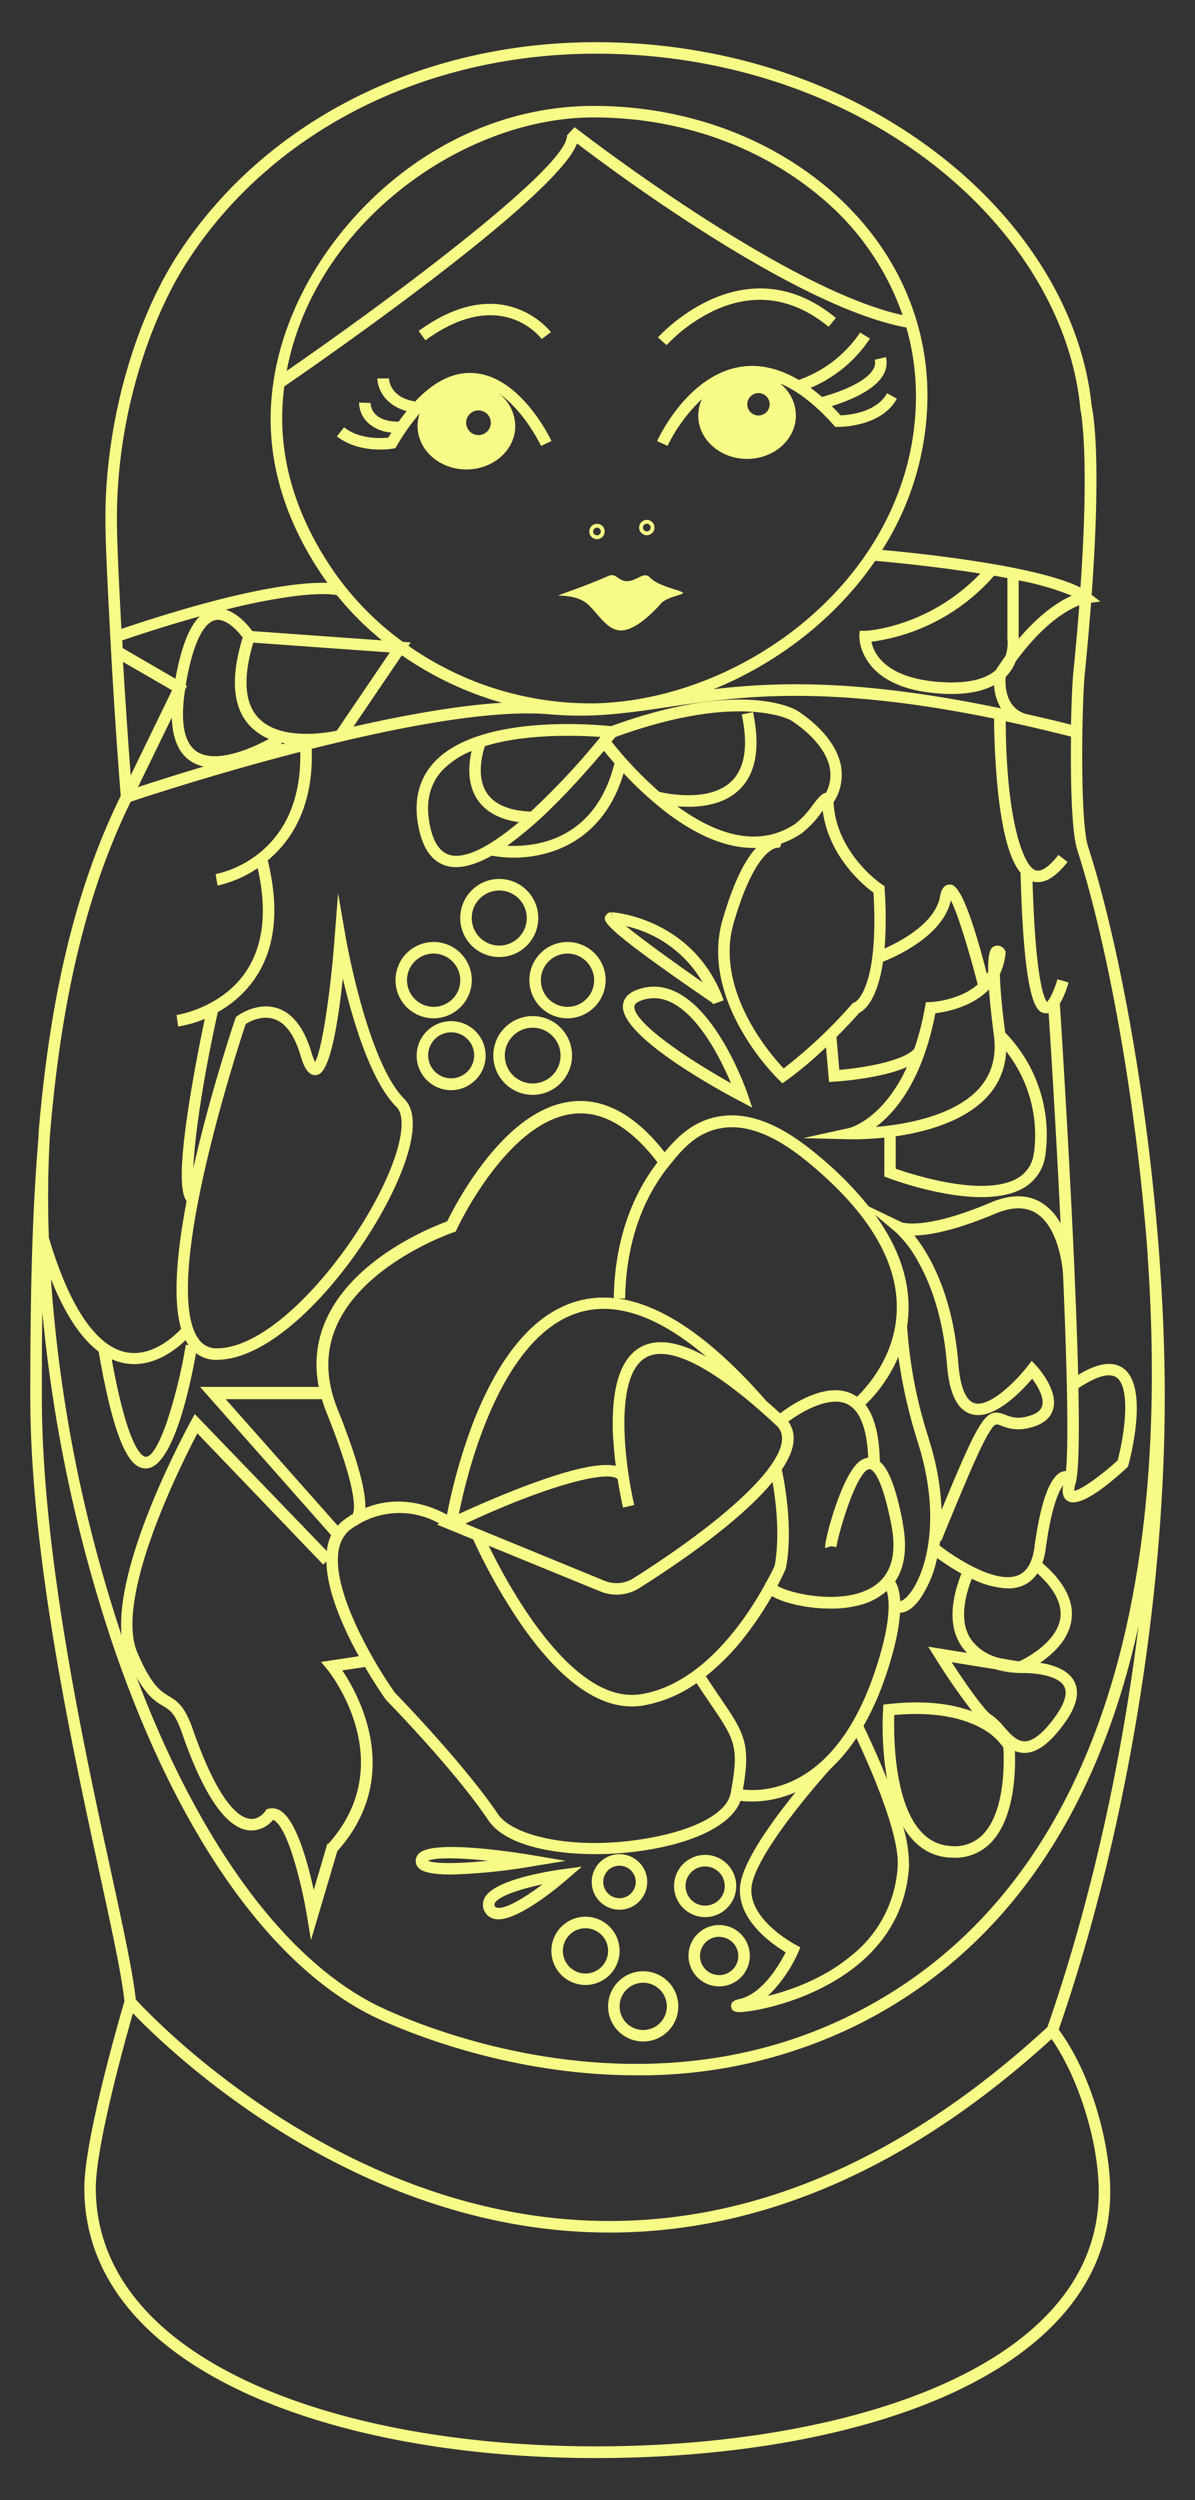 <svg id="Layer_2" data-name="Layer 2" xmlns="http://www.w3.org/2000/svg" width="110mm" height="230mm" viewBox="0 0 311.81 651.97"><rect x="0" y="0" width="311.81" height="651.97" fill="#333333" stroke="none"/><defs><style>.cls-1{fill:#f7fa86;}</style></defs><path class="cls-1" d="M10.05,295.56c0,.16,0,.33,0,.49,0-.17,0-.33,0-.49Z"/><path class="cls-1" d="M302.46,327.08c-.13-1.84-.29-3.69-.44-5.53h0C302.2,323.4,302.34,325.25,302.46,327.08Z"/><path class="cls-1" d="M30.74,209.12c-.21.43-.41.86-.61,1.3h0Z"/><path class="cls-1" d="M48.81,178.85l-.51,1.05,0-.22c.05-.34.11-.68.17-1Z"/><path class="cls-1" d="M87.9,190.5l0,.05-.87.17Z"/><path class="cls-1" d="M262.37,186.23v.1l-.09-.1Z"/><path class="cls-1" d="M231.45,102.54c-2.71,5-9.92,5.68-12.1,5.78-.78-.85-1.55-1.66-2.33-2.42,3.84-1.18,10.76-3.78,13.29-7.87a6.3,6.3,0,0,0,.86-4.91l-2.92.7a3.36,3.36,0,0,1-.49,2.63c-2.19,3.54-9.73,6.13-13.29,7.06-1-.86-2-1.65-2.95-2.37A34.9,34.9,0,0,0,227,88.29l-2.56-1.57a32.33,32.33,0,0,1-16,12.36c-5.12-3-10.17-4.19-15.11-3.43-13.94,2.15-21.55,18.68-21.87,19.38l2.73,1.23a42.31,42.31,0,0,1,9-12.23,10.18,10.18,0,0,0-1,4.32c0,6.25,5.71,11.32,12.74,11.32s12.74-5.07,12.74-11.32a10.76,10.76,0,0,0-4.16-8.37c4.54,1.89,9.23,5.51,14,10.85l.44.49h.65c.46,0,11.35.09,15.41-7.35Zm-33.54,5.81a2.92,2.92,0,1,1,2.92-2.92A2.92,2.92,0,0,1,197.91,108.35Z"/><path class="cls-1" d="M111,88.73l-1.76-2.43c22-16,34.39.15,34.51.32l-2.41,1.79C140.9,87.83,130.58,74.53,111,88.73Z"/><path class="cls-1" d="M173.94,90l-2.26-2c.22-.25,22.3-24.88,46.43-5.1l-1.9,2.32c-9.16-7.5-19-9-29.26-4.52A41.6,41.6,0,0,0,173.94,90Z"/><path class="cls-1" d="M141.18,116.28l2.71-1.27c-.32-.7-8.18-17.14-20.55-17.74-5.12-.25-10.14,2.24-15,7.42-6.54-1-6.84-5.62-6.86-6h0l-1,0h-2c0,2.41,1.72,6.88,7.61,8.51q-1,1.29-2.07,2.76c-2.76,0-4.79-.65-6-1.88a4.37,4.37,0,0,1-1.33-3l-3-.11a7.38,7.38,0,0,0,2.17,5.14,10.07,10.07,0,0,0,6.27,2.69c-.27.43-.55.87-.82,1.32-1.91.2-7.55.46-11.54-2.69l-1.86,2.36c3.65,2.87,8.23,3.44,11.28,3.44a19.75,19.75,0,0,0,3.29-.24l.68-.11.35-.6a59.11,59.11,0,0,1,6-8.49,10.17,10.17,0,0,0-.55,3.31c0,6.25,5.71,11.32,12.74,11.32s12.74-5.07,12.74-11.32a10.84,10.84,0,0,0-4.61-8.72C136.68,106.89,141.13,116.16,141.18,116.28Zm-16.33-2.82a3.22,3.22,0,1,1,3.22-3.22A3.22,3.22,0,0,1,124.85,113.46Z"/><path class="cls-1" d="M303.92,364.33c0-11-.42-22.21-1.19-33.37-.09-1.29-.17-2.58-.27-3.88-.13-1.84-.29-3.69-.44-5.53-3.37-40-10.78-78.19-18.12-100.83-2.16-6.67-1.6-37.57-.85-45,.68-6.78,1.22-13,1.64-18.55l2.44-.3-2.29-1.74c2.66-36.46.32-47.88,0-49.28-2.39-24-16.95-47.91-40-65.63C220.44,21.37,188.71,11,155.51,11,109.71,11,68.93,31.7,46.43,66.35,35.26,83.56,28,108.94,27.53,132.59c-.14,6.83.32,15.73,1.25,33.5.73,13.85,1.64,27.79,2.72,41.46h0l-.76,1.56c-.21.43-.41.86-.61,1.3-11.92,25.41-17.5,54.33-20.08,85.14,0,.16,0,.33,0,.49a3.87,3.87,0,0,0,0,.48C8.2,318.38,7.9,341.18,7.9,364.33c0,40.93,10.88,91,18.09,124.18,3.25,15,5.83,26.88,6.47,33.39C31.4,525.49,22,557.77,22,570.6c0,21.87,14,40.11,40.58,52.76C86.39,634.7,119.39,641,155.51,641c36.34,0,69.45-6.07,93.25-17.1,26.78-12.41,40.93-30.5,40.93-52.3,0-12.07-4.61-30.34-13.44-42.34C293.58,479.28,303.92,417.72,303.92,364.33Zm-4.46-37.18c0,.16,0,.31,0,.47,7,101-19.79,169.42-77.58,197.94C162.28,555,100.41,524,97.81,522.68c-25.79-13.2-47.24-45.76-62.18-85.3,2.82,5,5,6.36,6.87,7.47s3.2,1.93,5,7.11c5.58,16.09,11.41,24.61,17.33,25.34a7.32,7.32,0,0,0,6.4-2.71,1.72,1.72,0,0,1,.44.21c3.55,2.35,7,16.37,8.4,24.66l1.07,6.47L88,482.77c17.35-19.49,5.73-40.59,1.31-47.17l5.93-.89c2.78,4.75,5.13,8.08,5.44,8.52l.15.18c.18.18,17.68,18,26.65,31.34,4.08,6.05,15.58,8.76,27.82,8.76a84.14,84.14,0,0,0,16.78-1.68c11.56-2.39,19.13-6.8,21.14-12.22a24.22,24.22,0,0,0,2.94.18,28.3,28.3,0,0,0,10.38-2c.36-.14.71-.29,1.06-.45-5.44,6.7-12.33,16.09-14.1,22.53-2.68,9.77,7.76,17,11.51,19.24-1.53,3-6,10.85-12.09,12.2-.76.17-2.33.52-2.15,2,.16,1.28,1.4,1.4,2.06,1.4H193c6.88-.2,42.22-7.6,44.18-37.87a34.56,34.56,0,0,0-1.55-10.54c2.9,4.94,6.9,7.69,11.88,8.09.49,0,1,.06,1.43.06a12.92,12.92,0,0,0,9.53-3.84c6.52-6.58,6.53-19.67,6.34-24a6.64,6.64,0,0,0,2.5.5h.32c3.17-.16,6.48-2.69,10.12-7.73,3.21-4.44,4.06-8.15,2.51-11-1.64-3-5.57-4.27-8.89-4.76,3.36-2.28,7.45-6,8.2-11.12.72-4.92-1.83-9.94-7.58-14.9a18.81,18.81,0,0,0,.86-3.7c1.55-11.32,3.52-15.24,4.57-16.57-.25,1.34-.31,3.18,1.15,4.08a2.59,2.59,0,0,0,1.43.37c3.45,0,9.32-4.69,14-9l.31-.29.12-.42c.57-2.08,5.37-20.52-1.36-25.27-2.74-1.94-6.6-1.37-11.75,1.73-.19-8-.53-17-.93-26.28a1.06,1.06,0,0,0,0-.15c-1.36-31.37-3.52-65.29-3.85-70.34a23.59,23.59,0,0,0,2.27-5.57l-2.89-.82c-.74,2.62-2,5.26-2.72,5.91-.75-.85-3-5.54-3.78-31.43a4.61,4.61,0,0,0,1.38.2c2.42,0,5-1.76,7.75-5.27l-2.37-1.84c-1.7,2.19-4.13,4.65-6,4-3-1-7.63-12.49-7.76-38.84,1.67.36,3.38.73,5.11,1.12q5.73,1.31,11.93,2.87c-.15,11.45.15,25,1.64,29.57C288.66,245.12,296.34,285.44,299.46,327.15ZM31.74,426.52a375.75,375.75,0,0,1-18.45-93q5.43,13.63,12.46,18.95c4.62,27,9,30.46,12.3,30.46,7,0,11.51-21.2,13.1-30.06a8.51,8.51,0,0,0,5.36,1.74c17.38,0,39.58-28,47.85-48.06,2.82-6.84,5.3-15.86,1.12-20C95.93,277,90.31,245,90.26,244.72l-2.05-11.81-.93,12c-1,13.44-3.21,28.72-5.07,32.05a12.88,12.88,0,0,1-.91-2.41c-1.89-6.37-4.87-10.28-8.85-11.61-5.35-1.78-10.31,1.84-10.52,2l-.38.28-.15.44c-.06.17-5.92,17.4-10.34,36.3-.21.89-.41,1.77-.61,2.64.32-8,2.36-22.44,6.39-40.68a28.51,28.51,0,0,0,9.84-9c5.2-7.76,6.26-18,3.18-30.56,6.12-5.08,12-13.92,11.47-29.08,22.08-5.57,46.77-10.38,62.19-9,11.16,1,20.22-.33,30.71-1.89,18.46-2.74,40.86-6.06,85.15,3,0,3,.19,10.82,1,18.84,1.16,10.91,3.11,18,5.91,21.35,0,0,0,0,0,0s0,0,0,0c.94,35.95,4.54,36.41,6.48,36.65a1.62,1.62,0,0,0,.31,0,2.42,2.42,0,0,0,.54-.06c1,15.28,2.17,35.38,3.12,54.86a14.57,14.57,0,0,0-4.83-5.31c-3.66-2.3-8.2-2.34-13.48-.1-17.38,7.35-23.14,5.12-23.16,5.12l-8.61-4.14h0a89.71,89.71,0,0,0-13-13.13c-6.69-5.62-16.84-12.76-27.61-10-5.89,1.52-9.65,5.44-12.62,9-7.58-9.67-15.67-14.12-24.06-13.25-8.07.83-16.08,6.49-23.83,16.81a93.59,93.59,0,0,0-8.86,14.48c-3.86,1.4-24.06,9.36-31.43,25.29a28.42,28.42,0,0,0-2.06,17.87H52.2l34.19,38.66h0a13.17,13.17,0,0,0-1.11,4.16L50.83,368.76l-1,1.78C49,372.16,29.82,407,31.74,426.52Zm17.48-75.73-.74-.13a132,132,0,0,1-4.86,19.91c-1.9,5.55-3.92,9.33-5.57,9.33-.74,0-4.53-1.27-8.9-25.45A14.34,14.34,0,0,0,35,355.72c6.05,0,11-3.88,13.42-6.24A12.62,12.62,0,0,0,49.22,350.79ZM54,302.61c4-17,9.14-32.66,10.11-35.56,1-.66,4.23-2.37,7.42-1.31,3,1,5.33,4.23,6.92,9.61.77,2.59,1.84,5.2,4,5,1.14-.12,4.36-.45,7-25.2,2.5,10.61,7.24,26.81,14,33.52,2.28,2.25,1.61,8.51-1.78,16.74-4.11,10-11.71,21.67-19.85,30.53-9.27,10.1-18.23,15.67-25.23,15.67a5.53,5.53,0,0,1-4.79-2.45C48.75,345,46.73,333.53,54,302.61ZM67.41,187.19c-3.62-3.86-4.06-10.45-1.32-19.6l35.63,2.55L87.9,190.5l0,.05-.87.17h0C83.14,191.42,72.6,192.72,67.41,187.19Zm7,6.7-.81.22-.28-.45C73.68,193.75,74.05,193.83,74.41,193.89ZM44.89,180,34.1,202.22c-.74-9.79-1.4-19.7-2-29.61ZM32,169c0-.66-.07-1.31-.11-2,7.72-2.61,14.43-4.66,20.22-6.27-2.77,2.73-4.86,8.12-6.33,16.27Zm12.84,18.11c.16,5.53,1.82,9.35,4.94,11.4a10,10,0,0,0,3.37,1.38c-7.57,2.27-13.61,4.21-17.16,5.38ZM51.38,196c-3.35-2.2-4.39-7.62-3.09-16.12h0l0-.22c.05-.34.11-.68.17-1,2.31-13.76,5.8-16.53,7.7-16.94,2.73-.59,5.8,2.69,7.16,4.54-3.23,10.49-2.61,18.22,1.86,23a14.66,14.66,0,0,0,5,3.42C65.41,195.32,56.18,199.19,51.38,196ZM147.9,35.8c-1.07,8.44-43.26,40.3-73.09,60.92,7.23-38.47,46-66.1,80.05-66.1,22.19,0,43.13,7.3,59,20.55a69.76,69.76,0,0,1,21.65,31c-31.46-6.88-85-48.61-85.59-49l-2,2.16A.68.68,0,0,1,147.9,35.8Zm2.66,1.61c11.39,8.67,57.51,42.74,85.94,48A65.12,65.12,0,0,1,239,103.2c0,46.39-44.33,79.51-84.12,80.22h-1.35a82.93,82.93,0,0,1-46.95-15l.6-.89-2.06-.15a76.94,76.94,0,0,1-18.46-19c-9.09-13.44-13.45-27.35-13-41.34q.12-3.18.51-6.27C83.63,94.3,145.37,51.48,150.56,37.41ZM262.83,166.29a10.68,10.68,0,0,1-.45,4.74.08.08,0,0,0,0,0c-.83,1.16-1.68,2.39-2.53,3.72-2.79,2.42-7.35,3.47-13.61,3.16-15.28-.78-18.28-7.64-18.85-10.56a51.5,51.5,0,0,0,32-17.23l3.47.63V166Zm18.79-8.44c-.41,5.32-.92,11.15-1.56,17.53-.23,2.33-.48,7.49-.6,13.6q-5.86-1.47-11.3-2.7l-.09,0c-5.93-1.47-5.82-7.92-5.66-9.77.21-.21.41-.42.6-.64a11.14,11.14,0,0,0,2-3.36h0s0,0,0,0h0C272.35,162.47,278.64,159,281.62,157.85Zm-15.82,8v-14.5a70.8,70.8,0,0,1,13.83,4c-3.12,1.38-8.06,4.44-13.75,11.16C265.85,166.26,265.82,166,265.8,165.89Zm-3.43,20.34v.1l-.09-.1Zm-36.69-21.72-1.38.05-.07,1.39c0,.13-.37,13.86,21.84,15q1.14.06,2.22.06,6.81,0,11.09-2.3a13.33,13.33,0,0,0,1.81,6.06c-36.17-7.56-58.08-7-75-5,16.61-6.77,31.84-18.39,42.17-33.48,3.28.28,15.36,1.4,27.43,3.32C242.14,163.79,225.85,164.51,225.68,164.51ZM131,183.26c-11.56.72-25.29,3.18-38.78,6.24l12.63-18.61A87.48,87.48,0,0,0,131,183.26Zm-43.06-28A80.2,80.2,0,0,0,99.67,167l-33.84-2.43h0c-1-1.37-3.64-4.56-6.93-5.58a150.91,150.91,0,0,1,17.93-3.53C83.75,154.59,87,155,87.93,155.21ZM207.61,507.14c-.13-.07-13.79-7.21-11.24-16.49,2.77-10.09,20.21-29.25,20.38-29.44h0a44.28,44.28,0,0,0,6.71-8c3.1,6.57,11.33,24.89,10.77,33.48a32,32,0,0,1-12,23.21c-7.15,6-15.74,9.07-21.84,10.58a36.46,36.46,0,0,0,7.89-11.37l.55-1.28Zm-19.7-64.44c-1.1-1.62-2.34-3.44-3.74-5.58a62.16,62.16,0,0,0,11.06-11.5,90.07,90.07,0,0,0,6.19-9.4c3,1.81,9.16,3.26,15.27,3.26a28.45,28.45,0,0,0,8.67-1.21,16.64,16.64,0,0,0,6-3.39c.62,1.84,1.57,7.73-3.47,22.15-3.78,10.8-8.56,17.74-13.37,22.18q-.16.17-.33.3l0,0c-8.5,7.62-17.05,7.54-20.35,7.15C196,454.57,194.12,451.85,187.91,442.7Zm62.9-13.53a12.78,12.78,0,0,0,1.52,1.87l-10.13-1.63,1.75,2.8a168.46,168.46,0,0,0,9.74,14.07c-5-1.85-12.06-3-21.94-1.91l-1.25.14-.08,1.25a82,82,0,0,0,1.07,18.33c-2.57-6.47-5.22-12-6.18-14A71.53,71.53,0,0,0,230.77,438c2.77-7.93,3.83-13.53,4.07-17.44,1.6,0,3.31-1.13,4.93-3.22a28.88,28.88,0,0,0,4.74-11.06,61,61,0,0,0,6.35,4.07C247.78,418.27,247.77,424.59,250.81,429.17Zm-85.52-17.6a8.28,8.28,0,0,1-7.52.67l-36.33-14.91c22-10.27,37.39-14,39.73-11.6.66,4.27,1.35,7.22,1.4,7.42l2.92-.69c-2.12-9-5.72-33.37,3-38.43,4.22-2.46,13.55-1.4,34,17.6a4.63,4.63,0,0,1,1.55,4C203.36,383.18,188.87,396.61,165.29,411.57Zm36.82-3.22c-.18.41-.85,1.86-2,3.94-.19.34-.39.7-.59,1.08-4.85,8.76-16.24,25.91-32.35,28.44-17.83,2.8-34.52-28.18-39.65-38.72L156.63,415a11.19,11.19,0,0,0,10.26-.91c19.2-12.18,29.38-21.2,34.68-27.64C203.86,399.54,202.33,407.35,202.11,408.35Zm-42.07-33c.13,2.42.37,4.76.64,6.91-3.29-.7-9.68.06-22.7,4.91-7.36,2.73-14.52,5.92-18.25,7.64,2.08-10.44,10.73-46.59,31.62-52.63,9.6-2.78,20.65,1.14,33,11.66-7.4-4.11-13.16-4.9-17.4-2.43C161.63,354.54,159.3,362.6,160,375.38Zm44,7.82c2.14-3.22,2.88-5.6,3-7.26a7.5,7.5,0,0,0-1.34-5.21c3.53-2.61,10.65-6.73,15.28-4.58,3.35,1.55,5.25,6.38,5.55,14a4.91,4.91,0,0,0-2.9,1.57c-4.45,4.46-8.71,20.67-8.31,22l1.56-.48,1.37.21c.64-4.22,5.46-20.24,8.67-20.3h0c.32,0,2.93.45,5.66,14.55,1.67,8.59-.5,14.32-6.44,17-8.12,3.71-20.54.67-23.28-1.12,1.3-2.47,2-4.07,2.06-4.21l.08-.22C205.1,408.8,207.35,399.54,204,383.2Zm31.53,13.94c-2-10.51-4.15-14.42-6-15.95q-.18-10.17-3.75-14.85a38.54,38.54,0,0,0,8.59-12.49,134.53,134.53,0,0,0,5.08,22.29c6.52,20.62,1.77,34.45-2.06,39.38-1.2,1.54-2.13,2-2.55,2.05-.16-3.08-.92-4.56-1.32-5.12C235.79,409.14,236.91,404.28,235.53,397.14Zm6.8-21.9a119.35,119.35,0,0,1-5.68-29.38,30.58,30.58,0,0,0,.38-4.68c.06-8.12-2.87-16.27-8.75-24.38l5.43,4.56a30.36,30.36,0,0,1,5.92,7.87c2.82,5,6.39,13.71,7.42,26.62.61,7.62,2.68,11.85,6.35,12.94,5.78,1.72,13-5.84,15.89-9.23,1.45,1.94,3.24,5,2.58,7.16-.4,1.28-1.78,2.2-4.09,2.74a8.15,8.15,0,0,1-5.41-.46c-5-1.89-6.17-.77-16.73,24.78A68.18,68.18,0,0,0,242.33,375.24ZM234,341.12c-.07,12.13-7.73,20.56-10.39,23.12a8.73,8.73,0,0,0-1.42-.82c-6.72-3.11-15.62,2.86-18.63,5.14q-1.84-1.69-3.61-3.22c-14.12-16.17-27.08-25.11-38.7-26.72l1.87,0c.13-9.45,2.22-23.12,11.42-34.57,3.05-3.78,6.5-8.08,12.3-9.57,9.43-2.43,18.75,4.19,24.94,9.38C226.63,316.32,234.11,328.85,234,341.12Zm-73.88-2.63c.37,0,.75.07,1.12.13l-1.12,0v-.11a25.1,25.1,0,0,0-9.64.84c-11.07,3.2-20.21,14-27.17,32A146,146,0,0,0,116.63,395c-3.68-2.05-12-5.52-21.31-1.75.13-3.9-1.44-11.29-7.3-25.95-3.13-7.82-3.12-15.24,0-22,7.44-16.1,30.05-23.86,30.27-23.93l.62-.21.27-.59c.13-.28,13.21-28.35,30.56-30.14,7.44-.78,14.78,3.49,21.81,12.68C162.42,315,160.29,328.81,160.15,338.49ZM92,394.9a.58.58,0,0,1-.1.13.2.2,0,0,1-.11,0h-.06a2.54,2.54,0,0,0-.34.23h0a16,16,0,0,0-1.4.92,10.5,10.5,0,0,0-1.87,1.69l-29.23-33H84a36.49,36.49,0,0,0,1.23,3.55C93.77,389.76,92.46,394.12,92,394.9Zm-.28,3.75c.38-.27.77-.53,1.15-.77l0,0c.32-.21.65-.4,1-.59h0a21.05,21.05,0,0,1,20.75,0l-.59.28,9.44,3.87A147.59,147.59,0,0,0,136.26,424c9.81,14,19.43,21,28.64,21a17.49,17.49,0,0,0,2.79-.22,34.37,34.37,0,0,0,14.06-5.87c1.37,2.09,2.59,3.89,3.68,5.49,6.36,9.36,7.5,11.05,5.21,23.25-.89,4.74-8.06,8.95-19.19,11.25-19.73,4.09-37.39.29-41.51-5.82-8.8-13-25.57-30.3-26.91-31.68C96.3,431.91,81.35,406,91.7,398.65Zm141.65,48.58c11.74-1.07,18.84,1.28,22.76,3.48a15.75,15.75,0,0,1,5.67,5c.15,2.3.82,16.47-5.41,22.76a10.21,10.21,0,0,1-8.59,2.9C233.11,480.21,233.15,453.41,233.35,447.23Zm28.51,3a15.13,15.13,0,0,0-3.18-3c-1.83-1.13-6.76-8.17-10.39-13.77l11.34,1.83,6.35,1h.58c2.77-.07,9.44.42,11.09,3.49,1.19,2.19-.6,5.47-2.3,7.83-3,4.19-5.67,6.37-7.84,6.48S263.59,452.16,261.86,450.21Zm4.15-17-.1,0a22.94,22.94,0,0,1-5.52-.95,12.79,12.79,0,0,1-7.09-4.84c-2.43-3.66-2.34-9,.24-15.75a23.21,23.21,0,0,0,9.43,2.53,10,10,0,0,0,3.68-.65,8.42,8.42,0,0,0,4-3.28c4.5,4.06,6.51,8,6,11.67C275.72,428.24,267.84,432.36,266,433.23Zm3.9-29.78c-.55,4-2,6.46-4.35,7.38-5.73,2.26-16.11-4.45-20.43-7.81h0c.06-.41.12-.83.17-1.25l.26.11c6.36-15.51,10-24.1,12.32-28,1.63-2.75,1.87-2.66,3.43-2.07a11.13,11.13,0,0,0,7.15.57c3.43-.79,5.54-2.4,6.27-4.78,1.51-4.89-3.74-10.77-4.34-11.43l-1.2-1.31-1.09,1.41c-3.34,4.33-10.05,10.76-13.84,9.64-2.28-.67-3.74-4.24-4.22-10.3-1.45-18.26-7.7-28.68-11.48-33.42,3.84-.08,10.46-1.2,21.09-5.69,4.32-1.83,7.93-1.87,10.71-.12,6.35,4,7,15.88,7,16h0c1,23.23,1.52,43.66.76,51.24a3,3,0,0,0-1.74.53C273.6,386,271.41,392.48,269.91,403.45ZM51.5,373.79,84.32,408l.85-.81c.13,7.8,4.42,17.38,8.46,24.71l-9.85,1.49,1.69,2.05c.19.23,19.37,23.94.2,45.39l-.24-.07-3.57,12.11c-1.54-7.07-4.48-17.9-8.54-20.58a4,4,0,0,0-3.2-.63l-.57.15-.32.48c-.07.1-1.6,2.35-4.06,2C62.53,474,57.1,470.49,50.33,451c-2.15-6.21-4.16-7.42-6.28-8.7s-4.49-2.7-8.2-11.31C29.73,416.77,47.14,382.09,51.5,373.79ZM281.39,362c4.67-3.12,8.09-4.09,9.94-2.79,3.71,2.62,2.19,14.47.3,21.62-4.65,4.24-9.69,7.76-11.32,7.92a6.41,6.41,0,0,1,.34-1.92C281.49,384,281.64,374.55,281.39,362ZM30.53,132.65C31.1,105,40.42,81.13,49,68c21.94-33.8,61.78-54,106.56-54,32.54,0,63.62,10.14,87.53,28.55C265.43,59.8,279.58,83,281.86,106.22l0,.23c0,.12,2.58,10.62.06,46.77-11.36-5.78-42.59-9-51.74-9.81A75.17,75.17,0,0,0,242,103.2c0-20.87-9.3-40.17-26.2-54.33-16.37-13.7-38-21.25-60.89-21.25-21.63,0-42.56,9-59,25.39C80.53,68.36,71.33,88,70.66,107c-.52,14.64,4,29.15,13.47,43.12.43.63.87,1.26,1.31,1.88-6.29-.22-21.43,1.11-53.77,12C30.82,147.58,30.4,139.12,30.53,132.65ZM13,296.45a.49.49,0,0,1,0-.12c2.62-31.76,8.42-61.47,21.1-87.26,3.53-1.18,22.3-7.37,44.25-13,.58,27.59-21.14,31.7-22.09,31.87l.5,3a30.59,30.59,0,0,0,10.47-4.55c2.52,11.09,1.5,20.13-3,26.9-6.46,9.66-18,11.38-18.16,11.4l.41,3a30,30,0,0,0,6.95-2c-.88,4.22-2.52,12.32-3.85,20.56-3.08,19.06-2.37,24.89-.89,27-2.93,15.33-3.41,26.47-1.43,33.28-1.72,1.85-7.57,7.45-14.38,6.1-7.81-1.55-14.78-11.87-20.13-29.85C12.43,313.69,12.51,304.92,13,296.45ZM28.92,487.88c-7.18-33-18-82.94-18-123.55,0-7.44,0-14.85.13-22.2a385.56,385.56,0,0,0,18.69,87.64c16.52,48.07,40.22,82,66.72,95.58,1.81.92,31.59,15.84,69.63,15.84a128.19,128.19,0,0,0,57.18-12.94c37.95-18.73,62.8-54.12,73.81-104.24-4.47,36.19-12.7,72.8-23.79,104.62-38.67,35.6-79.52,52.55-121.43,50.36C86.5,575.57,39.69,526.07,35.42,521.4,34.74,514.68,32.16,502.81,28.92,487.88Zm257.77,83.67c0,45.87-65.88,66.4-131.18,66.4-35.68,0-68.23-6.14-91.63-17.29C38.45,608.54,25,591.23,25,570.6c0-10.84,7.3-37.31,9.68-45.6,9.51,9.89,55,53.74,117,57q3.71.19,7.39.19c39.82,0,78.57-16.95,115.31-50.47C281.45,541.84,286.69,558.61,286.69,571.55Z"/><path class="cls-1" d="M262.37,186.23v.1l-.09-.1Z"/><path class="cls-1" d="M155.77,140.6a2,2,0,1,1,2-2A2,2,0,0,1,155.77,140.6Zm0-3a1,1,0,1,0,1,1A1,1,0,0,0,155.77,137.6Z"/><path class="cls-1" d="M168.77,139.57a2,2,0,1,1,2-2A2,2,0,0,1,168.77,139.57Zm0-3a1,1,0,1,0,0,2,1,1,0,0,0,0-2Z"/><path class="cls-1" d="M262.37,186.23v.1l-.09-.1Z"/><path class="cls-1" d="M262.29,269.29c-1-7.52-1.31-12.25-1.41-15.22a16.26,16.26,0,0,0,1.48-5.4l.06-.53-.3-.45a2.1,2.1,0,0,0-2.47-1c-.88.33-1.91.71-1.8,6.68-.11.2-.23.4-.35.59-6-23.4-8.64-23.32-9.8-23.28-1.87.06-2.29,2.36-2.42,3.12-1.24,6.89-10.2,11.65-14.46,13.54a105,105,0,0,0,0-15.49l0-.75-.62-.41c-.12-.08-12-8-12.71-21.47a13,13,0,0,0,1.82-10.06c-1.89-8.19-11.11-13.72-11.5-13.95-.58-.34-14.39-8.21-48.37,4.16-3.89-.41-34.41-3.24-46.16,9.41-4,4.34-5.41,10-4.1,16.76,1.14,5.92,3.71,9.39,7.64,10.33a8.88,8.88,0,0,0,2.16.25c2.66,0,5.79-1,9.36-3a30,30,0,0,0,5.72.53c10,0,23.46-4.58,28.66-22a91.25,91.25,0,0,0,10.81,9.94c8.46,6.54,16.51,9.73,23.76,9.52-3.2,3.47-6.13,9.74-8.75,18.75-2.57,8.84-.82,18.89,5.06,29.06a62.56,62.56,0,0,0,9.67,12.72l.88.86,1-.7a97.74,97.74,0,0,0,10.38-8.71l.79,9.07,1.46-.1c1.52-.09,12.23-.87,18.87-3.81-6.26,13.67-14.91,15.86-15,15.89l-12.12,2.66,12.4.3h.82a79,79,0,0,0,8-.45v10.16l1,.37c.72.27,13.29,5,24.36,5,4.13,0,8.05-.66,11.06-2.45a11.56,11.56,0,0,0,5.64-8.85A38.17,38.17,0,0,0,262.29,269.29ZM126.52,194.58c7-2.16,15.2-2.7,21.67-2.7,3.5,0,6.49.15,8.5.3a190.45,190.45,0,0,1-18.21,19.47c-5.65-.24-9.51-1.89-11.47-4.89C124.23,202.51,125.87,196.51,126.52,194.58Zm-9,28.41c-2.68-.65-4.5-3.33-5.4-8-1.13-5.87,0-10.5,3.35-14.15a21.76,21.76,0,0,1,7.59-5c-.75,3.21-1.28,8.38,1.45,12.56,2.13,3.26,5.78,5.27,10.89,6C128.61,220.08,122,224.06,117.5,223Zm14.83-2.44A100.55,100.55,0,0,0,144.59,210c5.31-5.24,10-10.68,13-14.21.66.83,1.59,1.95,2.74,3.27C155.27,219.21,139.72,220.93,132.33,220.55Zm44.41-10.28c.89.07,1.84.12,2.83.12,4.4,0,9.57-.91,13.23-4.37,4.4-4.16,5.63-11,3.66-20.32l-2.94.62c1.75,8.23.81,14.12-2.77,17.51-5.67,5.37-16.53,3.18-18.73,2.67h0a99.76,99.76,0,0,1-12.46-13.1l1-1.2c32.37-11.77,45.61-4.46,45.74-4.38s8.52,5.13,10.11,12.06a9.7,9.7,0,0,1-.93,6.89c-1.06.1-1.95,1.25-3.47,3.2a23.78,23.78,0,0,1-4.49,4.85C197.35,221.61,186,217,176.74,210.27Zm27.72,68.36a62.68,62.68,0,0,1-8.32-11.23c-3.79-6.57-7.68-16.52-4.74-26.65,4.15-14.3,8.2-18.23,10.24-19.3a3.26,3.26,0,0,1,1.44-.41.83.83,0,0,1,.34.05l.46-1.13a22.66,22.66,0,0,0,5.27-2.65,25.7,25.7,0,0,0,5.19-5.5c.1-.12.21-.26.31-.4,1.58,12.06,10.72,19.52,13.25,21.37,1.49,25.71-4.94,28.63-4.93,28.63l-.42.12-.29.33A127.21,127.21,0,0,1,204.46,278.63ZM219,279l-.74-8.57c1.88-1.88,3.9-4,6-6.34,1.34-.68,4.68-3.33,6.14-13.3,3.39-1.34,15.69-6.78,17.71-16,1.79,3.48,4.76,13.15,7,21.95a16.48,16.48,0,0,1-4.31,2.66,25.27,25.27,0,0,1-8,1.93l-1.2,0-.22,1.19a71.73,71.73,0,0,1-2.79,10.92h0C236.12,276.55,225.92,278.41,219,279Zm9.53,14.87c5.18-3.88,12.17-12.18,15.53-29.64,2.73-.33,9.47-1.58,14-6.2.23,3.1.64,7.06,1.29,12.16.69,5.43-.62,10-3.9,13.67C249,291,236.34,293.22,228.57,293.88Zm41.24,6.66a8.57,8.57,0,0,1-4.2,6.67c-8.68,5.16-27.4-.87-31.86-2.43v-8.45c8-1.16,18.06-3.92,24-10.45a18.44,18.44,0,0,0,4.82-11.72A35.4,35.4,0,0,1,269.81,300.54Z"/><path class="cls-1" d="M196.26,288.83l-3.34-1.76c-5.21-2.74-31.18-16.84-30.37-24.95.14-1.4,1-3.27,4.52-4.3,16.71-4.91,27.52,26.12,28,27.44ZM170.61,260.3a9.43,9.43,0,0,0-2.69.4c-1,.31-2.3.85-2.39,1.71-.4,4.07,13.5,13.53,25.2,20.06C187.7,275.28,180.22,260.3,170.61,260.3Z"/><path class="cls-1" d="M130.28,249.57a10.18,10.18,0,1,1,10.17-10.17A10.19,10.19,0,0,1,130.28,249.57Zm0-17.35a7.18,7.18,0,1,0,7.17,7.18A7.19,7.19,0,0,0,130.28,232.22Z"/><path class="cls-1" d="M148.09,265.55a9.95,9.95,0,1,1,9.94-9.94A10,10,0,0,1,148.09,265.55Zm0-16.89a6.95,6.95,0,1,0,6.94,7A7,7,0,0,0,148.09,248.66Z"/><path class="cls-1" d="M139,285.51a10.27,10.27,0,1,1,10.26-10.27A10.28,10.28,0,0,1,139,285.51ZM139,268a7.27,7.27,0,1,0,7.26,7.26A7.27,7.27,0,0,0,139,268Z"/><path class="cls-1" d="M117.72,284.29a9,9,0,1,1,9-9.05A9.06,9.06,0,0,1,117.72,284.29Zm0-15.09a6,6,0,1,0,6,6A6,6,0,0,0,117.72,269.2Z"/><path class="cls-1" d="M113.15,265.55a9.95,9.95,0,1,1,9.95-9.94A10,10,0,0,1,113.15,265.55Zm0-16.89a6.95,6.95,0,1,0,6.95,7A7,7,0,0,0,113.15,248.66Z"/><path class="cls-1" d="M159.69,237.89l-.09,1.59v-1.59a1.73,1.73,0,0,0-1.7,1.18c-.38,1.23-.85,2.76,28,22.47l.12.32,2.82-1C181,239.29,159.9,237.91,159.69,237.89Zm3.64,3.61a31,31,0,0,1,20,14.66C175.23,250.51,167.32,244.76,163.33,241.5Z"/><path class="cls-1" d="M161.27,338.62l-1.12,0v-.11C160.52,338.52,160.9,338.56,161.27,338.62Z"/><path class="cls-1" d="M200.16,412.29c-.19.34-.39.7-.59,1.08A2,2,0,0,1,200.16,412.29Z"/><path class="cls-1" d="M92,394.9a.58.58,0,0,1-.1.13.2.2,0,0,1-.11,0h0Z"/><path class="cls-1" d="M161.27,338.62l-1.12,0v-.11C160.52,338.52,160.9,338.56,161.27,338.62Z"/><path class="cls-1" d="M91.71,395.05a2.54,2.54,0,0,0-.34.23l.13-.27Z"/><path class="cls-1" d="M93.86,397.27a2.94,2.94,0,0,1-1,.59C93.21,397.65,93.54,397.46,93.86,397.27Z"/><path class="cls-1" d="M266,436.28a24.86,24.86,0,0,1-6.4-1l6.35,1Z"/><path class="cls-1" d="M266.56,436.27h0Z"/><path class="cls-1" d="M260.39,432.33a22.94,22.94,0,0,0,5.52.95l.1,0Zm5.64,3.95h0Z"/><path class="cls-1" d="M214.57,459.21q-.16.17-.33.3l.3-.33Z"/><path class="cls-1" d="M130,500.51a4.57,4.57,0,0,1-1-.11,3.8,3.8,0,0,1-2.52-5.54c2.69-4.86,17.46-7,20.4-7.43l4.94-.65L148,490.05C145.92,491.88,135.69,500.51,130,500.51Zm11.62-9.13c-5.65,1.17-11.45,3-12.52,4.93a.7.7,0,0,0,0,.71.69.69,0,0,0,.56.45C131.76,498,137,494.82,141.58,491.38Z"/><path class="cls-1" d="M117.72,488.83c-3.86,0-7-.41-8.34-1.57a2.64,2.64,0,0,1-.91-2.12,2.75,2.75,0,0,1,1.09-2c4.22-3.37,25.06-.07,29.19.62l8.88,1.5-8.88,1.46A148,148,0,0,1,117.72,488.83Zm-6-3.58c1.72.82,7.87.76,15.63,0C119.55,484.41,113.39,484.38,111.72,485.25Z"/><path class="cls-1" d="M152.77,517.63a8.9,8.9,0,1,1,8.9-8.89A8.9,8.9,0,0,1,152.77,517.63Zm0-14.79a5.9,5.9,0,1,0,5.9,5.9A5.9,5.9,0,0,0,152.77,502.84Z"/><path class="cls-1" d="M167.83,532.37a9.16,9.16,0,1,1,9.16-9.16A9.17,9.17,0,0,1,167.83,532.37Zm0-15.32a6.16,6.16,0,1,0,6.16,6.16A6.16,6.16,0,0,0,167.83,517.05Z"/><path class="cls-1" d="M187.65,518a8,8,0,1,1,8-8A8,8,0,0,1,187.65,518Zm0-12.94a5,5,0,1,0,5,5A5,5,0,0,0,187.65,505.09Z"/><path class="cls-1" d="M184,499.93a8.11,8.11,0,1,1,8.1-8.1A8.11,8.11,0,0,1,184,499.93Zm0-13.21a5.11,5.11,0,1,0,5.1,5.11A5.11,5.11,0,0,0,184,486.72Z"/><path class="cls-1" d="M161.64,498a7.24,7.24,0,1,1,7.24-7.24A7.24,7.24,0,0,1,161.64,498Zm0-11.48a4.24,4.24,0,1,0,4.24,4.24A4.24,4.24,0,0,0,161.64,486.53Z"/><path class="cls-1" d="M178.23,154.65c0,.41-3.91,1-5.61,2.54,0,0-6,7.22-10.53,7.22-3.93,0-6.19-4.83-9.11-7.15-2.51-2-6.82-1.94-7.32-1.94s6.81-2.32,13.05-5.12c2.07-.93,2.58,1.35,4.83,1.35,2.69,0,4.42-2.64,6-1C171.75,153,178.23,154,178.23,154.65Z"/></svg>